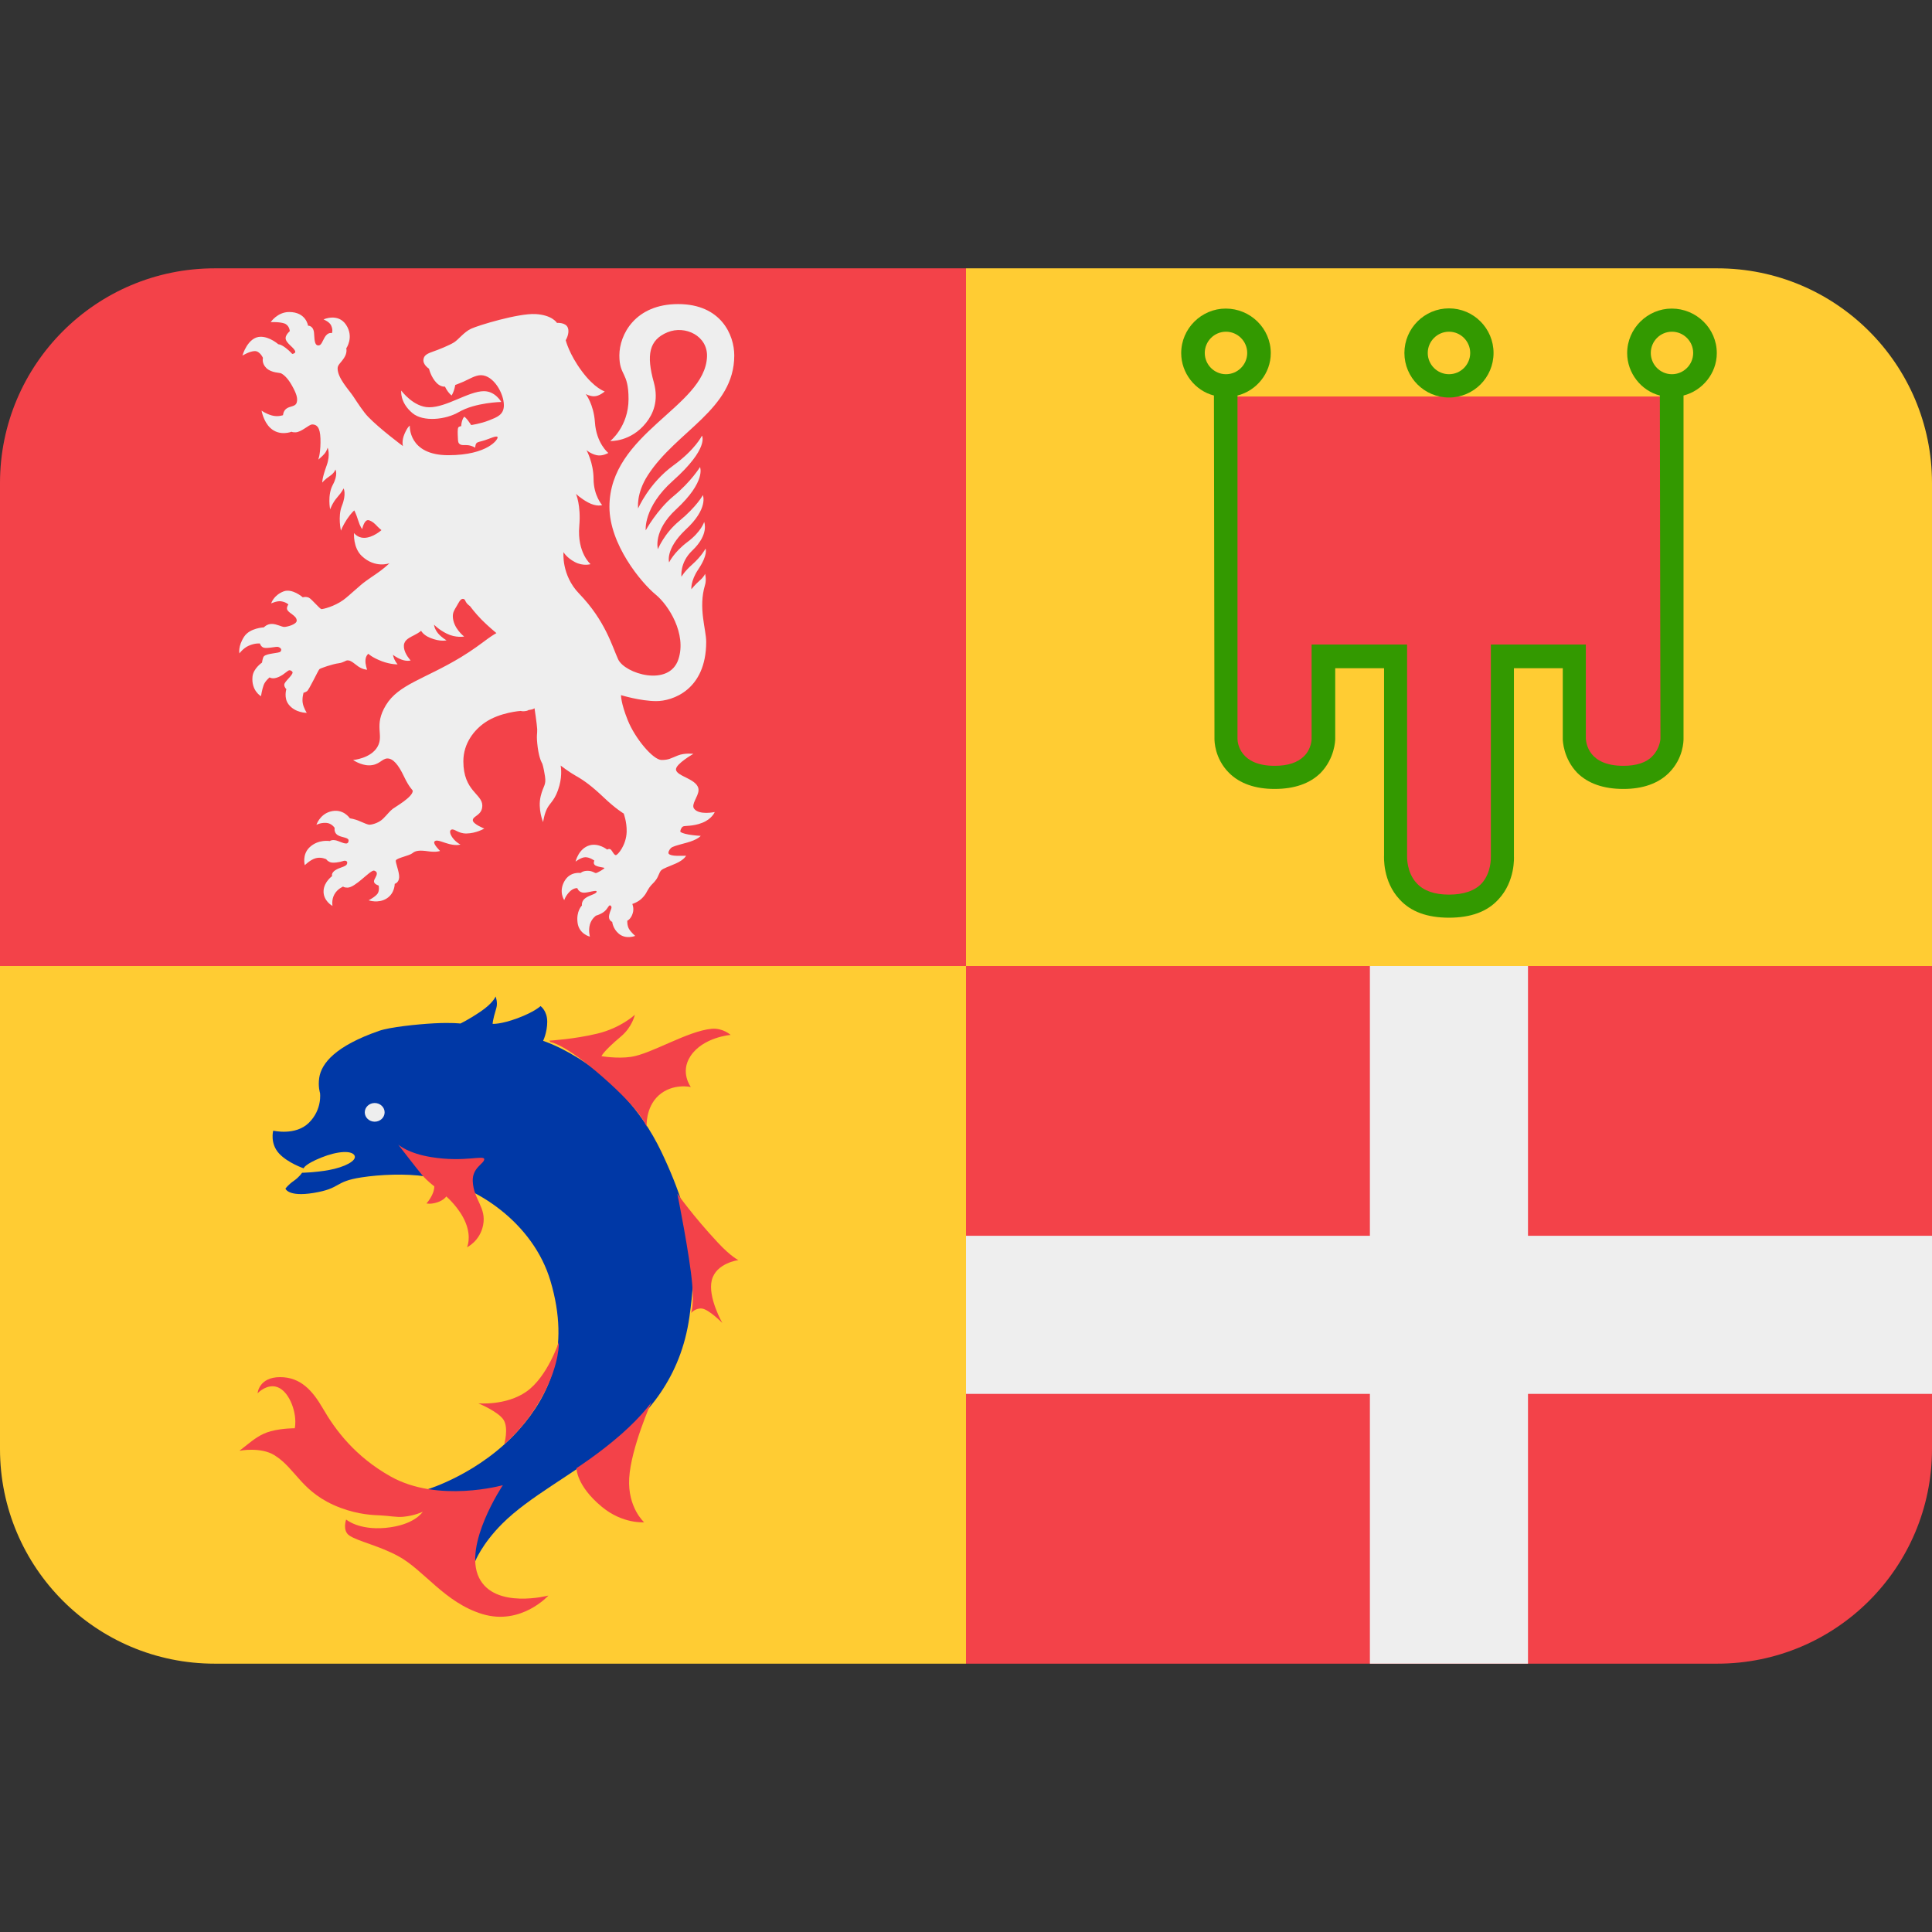 <svg xmlns:dc="http://purl.org/dc/elements/1.1/" xmlns:cc="http://creativecommons.org/ns#" xmlns:rdf="http://www.w3.org/1999/02/22-rdf-syntax-ns#" xmlns:svg="http://www.w3.org/2000/svg" xmlns="http://www.w3.org/2000/svg" viewBox="0 0 45 45" style="enable-background:new 0 0 45 45;" xml:space="preserve" version="1.1" id="svg2"><rect x="0" y="0" width="45" height="45" fill="#333333" stroke="none"/><defs id="defs6"><clipPath id="clipPath16" clipPathUnits="userSpaceOnUse"><path id="path18" d="M 0,36 36,36 36,0 0,0 0,36 Z"/></clipPath></defs><g transform="matrix(1.25,0,0,-1.25,0,45)" id="g10"><g id="g12"><g clip-path="url(#clipPath16)" id="g14"><g id="g20"><path id="path22" style="fill:#f34249;fill-opacity:1;fill-rule:nonzero;stroke:none" d="M 36,18 V 9 C 36,6.791 34.209,5 32,5 H 18 v 13 z"/></g><g id="g24"><path id="path26" style="fill:#ffcc33;fill-opacity:1;fill-rule:nonzero;stroke:none" d="M 18,5 H 4 C 1.791,5 0,6.791 0,9 v 9 h 18 z"/></g><g id="g28"><path id="path30" style="fill:#ffcc33;fill-opacity:1;fill-rule:nonzero;stroke:none" d="m 18,18 v 13 h 14 c 2.209,0 4,-1.791 4,-4 v -9 z"/></g><g id="g32"><path id="path34" style="fill:#f34249;fill-opacity:1;fill-rule:nonzero;stroke:none" d="m 0,18 v 9 c 0,2.209 1.791,4 4,4 H 18 V 18 Z"/></g><g id="g36"><path id="path38" style="fill:#eeeeee;fill-opacity:1;fill-rule:nonzero;stroke:none" d="m 25.526,10.027 h -7.526 v 2.946 h 7.526 v 5.027 h 2.946 v -5.027 h 7.528 v -2.946 h -7.528 v -5.027 h -2.946 z"/></g><g id="g40"><path id="path41" style="fill:#f34249;fill-opacity:1;fill-rule:nonzero;stroke:none" d="m 22.845,28.612 v -6.379 c 0,0 -0.002,-0.72 0.909,-0.72 0.911,0 0.908,0.72 0.908,0.72 v 1.538 h 1.343 v -3.73 c 0,0 -0.061,-0.926 0.995,-0.926 1.056,0 0.994,0.926 0.994,0.926 v 3.73 h 1.343 v -1.538 c 0,0 -0.002,-0.72 0.909,-0.72 0.912,0 0.909,0.72 0.909,0.72 v 6.379 z"/><path id="path42" style="fill:#339900;fill-opacity:1;fill-rule:nonzero;stroke:none" d="m 27,29.819 c -0.218,0 -0.396,-0.178 -0.396,-0.396 0,-0.218 0.178,-0.396 0.396,-0.396 0.218,0 0.395,0.178 0.395,0.396 0,0.218 -0.177,0.396 -0.395,0.396 m 0,-1.226 c -0.458,0 -0.831,0.372 -0.831,0.83 0,0.458 0.373,0.831 0.831,0.831 0.458,0 0.83,-0.373 0.83,-0.831 0,-0.458 -0.372,-0.83 -0.83,-0.83"/><path id="path43" style="fill:#339900;fill-opacity:1;fill-rule:nonzero;stroke:none" d="m 23.24,29.423 c 0,0.218 -0.178,0.396 -0.396,0.396 -0.217,0 -0.395,-0.178 -0.395,-0.396 0,-0.218 0.178,-0.396 0.395,-0.396 0.218,0 0.396,0.178 0.396,0.396 m 8.31,0 c 0,0.218 -0.178,0.396 -0.396,0.396 -0.218,0 -0.394,-0.178 -0.394,-0.396 0,-0.218 0.176,-0.396 0.394,-0.396 0.218,0 0.396,0.178 0.396,0.396 m 0.44,-0.003 c 0,-0.38 -0.271,-0.701 -0.62,-0.79 v -6.4 c 0,-0.03 0,-0.36 -0.271,-0.63 -0.199,-0.2 -0.489,-0.301 -0.849,-0.301 -0.37,0 -0.66,0.101 -0.861,0.301 -0.259,0.27 -0.269,0.6 -0.269,0.63 v 1.319 h -0.91 v -3.509 c 0,0 0.03,-0.46 -0.29,-0.8 -0.21,-0.231 -0.52,-0.34 -0.92,-0.34 -0.401,0 -0.71,0.109 -0.92,0.34 -0.32,0.34 -0.29,0.8 -0.29,0.82 v 3.489 h -0.91 v -1.319 c 0,-0.03 -0.01,-0.36 -0.27,-0.63 -0.2,-0.2 -0.49,-0.301 -0.86,-0.301 -0.361,0 -0.651,0.101 -0.85,0.301 -0.27,0.27 -0.27,0.6 -0.27,0.63 l -0.01,6.4 c -0.351,0.089 -0.61,0.419 -0.61,0.79 0,0.46 0.379,0.83 0.83,0.83 0.46,0 0.839,-0.37 0.839,-0.83 0,-0.38 -0.269,-0.701 -0.62,-0.79 v -6.4 c 0,-0.08 0.051,-0.5 0.691,-0.5 0.25,0 0.429,0.06 0.55,0.18 0.14,0.139 0.14,0.32 0.14,0.32 v 1.76 h 1.779 v -3.95 c 0,-0.01 -0.009,-0.3 0.181,-0.5 0.13,-0.14 0.33,-0.21 0.6,-0.21 0.269,0 0.48,0.07 0.61,0.21 0.18,0.2 0.17,0.48 0.17,0.49 v 3.96 h 1.77 v -1.76 c 0.009,-0.08 0.049,-0.5 0.7,-0.5 0.24,0 0.429,0.06 0.54,0.18 0.139,0.139 0.15,0.32 0.15,0.32 l -0.011,6.4 c -0.349,0.089 -0.609,0.419 -0.609,0.79 0,0.46 0.38,0.83 0.83,0.83 0.46,0 0.84,-0.37 0.84,-0.83"/></g><g id="g44"><path id="path45" style="fill:#0038a6;fill-opacity:1;fill-rule:nonzero;stroke:none" d="m 5.091,14.932 c 0,0 -0.066,-0.239 0.112,-0.429 0.165,-0.175 0.455,-0.273 0.455,-0.273 0,0 0.013,0.073 0.327,0.2 0.318,0.128 0.575,0.134 0.622,0.037 0.046,-0.097 -0.193,-0.217 -0.473,-0.268 -0.253,-0.047 -0.506,-0.052 -0.506,-0.052 0,0 -0.047,-0.076 -0.151,-0.149 -0.105,-0.071 -0.158,-0.146 -0.158,-0.146 0,0 0.046,-0.158 0.522,-0.081 0.526,0.086 0.375,0.211 0.894,0.29 0.341,0.053 0.821,0.075 1.196,0.018 0.953,-0.146 2.009,-0.88 2.326,-1.947 0.379,-1.273 -0.021,-2.13 -0.576,-2.76 -0.725,-0.825 -1.712,-1.122 -1.712,-1.122 l 0.884,-1.346 c 0,0 0.123,0.321 0.503,0.702 1.009,1.012 3.173,1.595 3.491,3.859 0.122,0.871 0.153,1.658 -0.523,3.072 -0.779,1.628 -2.204,2.068 -2.204,2.068 0,0 0.077,0.158 0.077,0.356 0,0.206 -0.125,0.292 -0.125,0.292 0,0 -0.109,-0.107 -0.428,-0.226 -0.319,-0.118 -0.464,-0.105 -0.464,-0.105 0,0 -0.006,0.05 0.069,0.297 0.03,0.1 -0.014,0.213 -0.014,0.213 0,0 -0.044,-0.122 -0.283,-0.283 -0.239,-0.161 -0.374,-0.221 -0.374,-0.221 0,0 -0.155,0.021 -0.489,0.004 -0.326,-0.018 -0.827,-0.071 -1.024,-0.14 -0.812,-0.282 -1.076,-0.603 -1.117,-0.877 -0.024,-0.164 0.015,-0.281 0.015,-0.281 0,0 0.045,-0.305 -0.206,-0.554 -0.251,-0.249 -0.666,-0.148 -0.666,-0.148"/><path id="path46" style="fill:#f34249;fill-opacity:1;fill-rule:nonzero;stroke:none" d="m 10.219,6.269 c 0,0 -0.999,-0.261 -1.292,0.331 -0.303,0.612 0.443,1.726 0.443,1.726 0,0 -1.203,-0.338 -2.093,0.163 -0.658,0.37 -1.027,0.862 -1.26,1.266 -0.194,0.334 -0.415,0.584 -0.798,0.584 -0.398,0 -0.419,-0.301 -0.419,-0.301 0,0 0.119,0.131 0.28,0.131 0.259,0 0.423,-0.39 0.423,-0.659 0,-0.092 -0.011,-0.124 -0.011,-0.124 0,0 -0.221,0.004 -0.448,-0.055 -0.189,-0.051 -0.321,-0.158 -0.444,-0.255 -0.102,-0.082 -0.139,-0.109 -0.139,-0.109 0,0 0.395,0.078 0.655,-0.084 0.408,-0.255 0.502,-0.705 1.228,-0.979 0.339,-0.128 0.62,-0.136 0.741,-0.141 0.161,-0.007 0.304,-0.038 0.428,-0.026 0.218,0.02 0.364,0.094 0.364,0.094 0,0 -0.147,-0.25 -0.696,-0.301 -0.501,-0.045 -0.731,0.156 -0.731,0.156 0,0 -0.076,-0.209 0.062,-0.3 0.166,-0.109 0.549,-0.187 0.91,-0.383 0.476,-0.257 0.866,-0.867 1.567,-1.079 0.723,-0.218 1.23,0.345 1.23,0.345"/><path id="path47" style="fill:#f34249;fill-opacity:1;fill-rule:nonzero;stroke:none" d="m 12.138,9.873 c 0,0 -0.155,-0.238 -0.561,-0.597 -0.407,-0.358 -0.835,-0.633 -0.835,-0.633 0,0 -0.007,-0.323 0.471,-0.719 0.391,-0.325 0.789,-0.289 0.789,-0.289 0,0 -0.309,0.274 -0.278,0.82 0.032,0.561 0.414,1.418 0.414,1.418"/><path id="path48" style="fill:#f34249;fill-opacity:1;fill-rule:nonzero;stroke:none" d="m 10.413,10.992 c 0,0 -0.212,-0.646 -0.602,-0.921 -0.379,-0.268 -0.898,-0.22 -0.898,-0.22 0,0 0.381,-0.157 0.474,-0.314 0.092,-0.157 0.009,-0.446 0.009,-0.446 0,0 0.415,0.329 0.736,0.94 0.303,0.578 0.281,0.961 0.281,0.961"/><path id="path49" style="fill:#f34249;fill-opacity:1;fill-rule:nonzero;stroke:none" d="m 12.877,11.534 c 0,0 0.055,0.125 0.022,0.528 -0.044,0.539 -0.278,1.696 -0.278,1.696 0,0 0.292,-0.416 0.755,-0.912 0.25,-0.268 0.384,-0.326 0.384,-0.326 0,0 -0.417,-0.053 -0.497,-0.375 -0.078,-0.314 0.196,-0.796 0.196,-0.796 0,0 -0.249,0.252 -0.379,0.268 -0.119,0.014 -0.203,-0.083 -0.203,-0.083"/><path id="path50" style="fill:#f34249;fill-opacity:1;fill-rule:nonzero;stroke:none" d="m 10.234,16.609 0.026,-0.028 c 0,0 0.257,-0.026 0.963,-0.643 0.755,-0.66 0.826,-0.936 0.826,-0.936 0,0 -0.026,0.359 0.224,0.586 0.261,0.235 0.6,0.157 0.6,0.157 0,0 -0.208,0.272 -0.006,0.577 0.235,0.354 0.747,0.394 0.747,0.394 0,0 -0.144,0.132 -0.352,0.114 -0.451,-0.041 -1.12,-0.466 -1.503,-0.523 -0.261,-0.038 -0.551,0.013 -0.551,0.013 0,0 0.025,0.083 0.363,0.367 0.212,0.178 0.258,0.404 0.258,0.404 0,0 -0.259,-0.245 -0.699,-0.351 -0.441,-0.106 -0.896,-0.131 -0.896,-0.131"/><path id="path51" style="fill:#f34249;fill-opacity:1;fill-rule:nonzero;stroke:none" d="m 7.421,14.671 c 0,0 0.353,-0.459 0.449,-0.571 0.096,-0.112 0.222,-0.205 0.222,-0.205 0,0 0.006,-0.064 -0.04,-0.16 -0.045,-0.095 -0.105,-0.159 -0.105,-0.159 0,0 0.076,-0.021 0.202,0.02 0.125,0.042 0.167,0.11 0.167,0.11 0,0 0.252,-0.216 0.362,-0.494 0.11,-0.278 0.024,-0.453 0.024,-0.453 0,0 0.241,0.112 0.3,0.412 0.065,0.331 -0.177,0.471 -0.193,0.819 -0.011,0.253 0.214,0.327 0.214,0.409 0,0.084 -0.367,-0.06 -0.982,0.039 -0.439,0.069 -0.62,0.233 -0.62,0.233"/><path id="path52" style="fill:#eeeeee;fill-opacity:1;fill-rule:nonzero;stroke:none" d="m 7.167,15.273 c 0,-0.096 -0.083,-0.174 -0.185,-0.174 -0.102,0 -0.185,0.078 -0.185,0.174 0,0.096 0.083,0.174 0.185,0.174 0.102,0 0.185,-0.078 0.185,-0.174"/></g><g id="g54"><path id="path56" style="fill:#eeeeee;fill-opacity:1;fill-rule:nonzero;stroke:none" d="m 7.477,28.722 c 0,0 -0.033,-0.219 0.211,-0.422 0.198,-0.164 0.614,-0.123 0.862,0.022 0.307,0.179 0.791,0.188 0.791,0.188 0,0 -0.111,0.201 -0.323,0.201 -0.286,0 -0.691,-0.3 -1.02,-0.3 -0.294,0 -0.521,0.311 -0.521,0.311"/><path id="path57" style="fill:#eeeeee;fill-opacity:1;fill-rule:nonzero;stroke:none" d="m 7.636,28.069 c 0,0 -0.033,-0.551 0.717,-0.551 0.742,0 0.94,0.306 0.918,0.339 -0.022,0.031 -0.136,-0.028 -0.237,-0.06 -0.086,-0.028 -0.135,-0.03 -0.157,-0.056 -0.022,-0.027 -0.022,-0.083 -0.022,-0.083 0,0 -0.052,0.035 -0.13,0.046 -0.078,0.01 -0.124,-0.012 -0.167,0.028 -0.023,0.02 -0.024,0.055 -0.026,0.11 -0.004,0.075 -0.008,0.16 0.007,0.191 0.011,0.021 0.055,0.027 0.055,0.027 0,0 10e-4,0.053 0.019,0.106 0.017,0.052 0.039,0.07 0.039,0.07 0,0 0.026,-0.019 0.059,-0.059 0.033,-0.041 0.068,-0.097 0.068,-0.097 0,0 0.173,0.023 0.336,0.088 0.142,0.057 0.274,0.101 0.274,0.28 0,0.221 -0.192,0.561 -0.429,0.561 -0.103,0 -0.22,-0.075 -0.324,-0.121 -0.105,-0.045 -0.153,-0.061 -0.153,-0.061 0,0 -0.01,-0.058 -0.026,-0.105 -0.016,-0.047 -0.041,-0.091 -0.041,-0.091 0,0 -0.026,0.016 -0.067,0.069 -0.04,0.054 -0.057,0.096 -0.057,0.096 0,0 -0.077,-0.012 -0.156,0.068 -0.108,0.111 -0.142,0.266 -0.142,0.266 0,0 -0.124,0.076 -0.102,0.181 0.011,0.051 0.036,0.088 0.155,0.13 0.136,0.047 0.325,0.125 0.411,0.178 0.086,0.053 0.186,0.194 0.321,0.256 0.134,0.063 0.882,0.29 1.198,0.273 0.315,-0.017 0.401,-0.165 0.401,-0.165 0,0 0.164,0.014 0.203,-0.091 0.039,-0.104 -0.04,-0.231 -0.04,-0.231 0,0 0.062,-0.258 0.301,-0.578 0.238,-0.321 0.426,-0.377 0.426,-0.377 0,0 -0.099,-0.09 -0.199,-0.09 -0.081,0 -0.155,0.042 -0.155,0.042 0,0 0.148,-0.189 0.171,-0.522 0.026,-0.399 0.25,-0.576 0.25,-0.576 0,0 -0.107,-0.065 -0.216,-0.042 -0.109,0.023 -0.191,0.094 -0.191,0.094 0,0 0.13,-0.229 0.132,-0.535 0.001,-0.314 0.16,-0.488 0.16,-0.488 0,0 -0.1,-0.039 -0.265,0.05 -0.134,0.073 -0.223,0.159 -0.223,0.159 0,0 0.096,-0.213 0.062,-0.6 -0.043,-0.496 0.21,-0.71 0.21,-0.71 0,0 -0.135,-0.043 -0.292,0.039 -0.157,0.083 -0.212,0.185 -0.212,0.185 0,0 -0.044,-0.427 0.291,-0.773 0.489,-0.506 0.616,-0.983 0.727,-1.224 0.123,-0.268 0.95,-0.523 1.123,0 0.157,0.473 -0.183,1.008 -0.42,1.203 -0.276,0.226 -0.865,0.941 -0.865,1.638 0,1.376 1.776,1.857 1.818,2.794 0.018,0.391 -0.406,0.594 -0.735,0.459 -0.346,-0.142 -0.398,-0.424 -0.256,-0.933 0.097,-0.35 -0.019,-0.598 -0.145,-0.755 -0.285,-0.359 -0.667,-0.339 -0.667,-0.339 0,0 0.341,0.268 0.341,0.783 0,0.515 -0.171,0.423 -0.171,0.812 0,0.388 0.295,0.957 1.095,0.957 0.799,0 1.046,-0.575 1.046,-0.957 0,-1.009 -1.079,-1.406 -1.611,-2.233 -0.222,-0.344 -0.18,-0.617 -0.18,-0.617 0,0 0.199,0.467 0.655,0.799 0.414,0.301 0.534,0.556 0.534,0.556 0,0 0.143,-0.23 -0.543,-0.842 -0.552,-0.493 -0.505,-0.922 -0.505,-0.922 0,0 0.212,0.386 0.52,0.639 0.326,0.269 0.492,0.54 0.492,0.54 0,0 0.12,-0.265 -0.449,-0.791 -0.433,-0.401 -0.336,-0.738 -0.336,-0.738 0,0 0.117,0.293 0.398,0.524 0.328,0.271 0.44,0.482 0.44,0.482 0,0 0.109,-0.25 -0.325,-0.647 -0.383,-0.366 -0.304,-0.606 -0.304,-0.606 0,0 0.089,0.19 0.343,0.381 0.255,0.19 0.31,0.372 0.31,0.372 0,0 0.099,-0.227 -0.221,-0.532 -0.239,-0.227 -0.202,-0.489 -0.202,-0.489 0,0 0.048,0.093 0.202,0.23 0.171,0.151 0.247,0.294 0.247,0.294 0,0 0.051,-0.108 -0.134,-0.384 -0.149,-0.221 -0.13,-0.372 -0.13,-0.372 0,0 0.072,0.09 0.153,0.16 0.091,0.08 0.102,0.128 0.102,0.128 0,0 0.03,-0.11 -0.001,-0.21 -0.129,-0.426 0.022,-0.826 0.022,-1.058 0,-0.9 -0.632,-1.105 -0.929,-1.105 -0.297,0 -0.658,0.111 -0.658,0.111 0,0 -0.005,-0.143 0.125,-0.466 0.137,-0.343 0.474,-0.742 0.63,-0.742 0.134,0 0.169,0.03 0.302,0.083 0.132,0.053 0.291,0.031 0.291,0.031 0,0 -0.326,-0.186 -0.324,-0.29 0.004,-0.136 0.434,-0.178 0.42,-0.394 -0.007,-0.113 -0.138,-0.255 -0.085,-0.334 0.09,-0.13 0.387,-0.066 0.387,-0.066 0,0 -0.049,-0.128 -0.231,-0.2 -0.183,-0.073 -0.33,-0.049 -0.363,-0.071 -0.033,-0.021 -0.051,-0.082 -0.047,-0.094 0.003,-0.012 0.053,-0.037 0.157,-0.055 0.103,-0.018 0.223,-0.024 0.223,-0.024 0,0 -0.053,-0.07 -0.253,-0.125 -0.2,-0.055 -0.272,-0.072 -0.304,-0.104 -0.031,-0.031 -0.058,-0.086 -0.037,-0.107 0.022,-0.022 0.072,-0.034 0.155,-0.036 0.082,-0.002 0.166,0.002 0.166,0.002 0,0 -0.032,-0.073 -0.182,-0.141 -0.15,-0.067 -0.245,-0.094 -0.283,-0.133 -0.037,-0.039 -0.044,-0.101 -0.092,-0.171 -0.049,-0.071 -0.078,-0.077 -0.13,-0.152 -0.051,-0.075 -0.056,-0.122 -0.144,-0.205 -0.07,-0.066 -0.171,-0.097 -0.171,-0.097 0,0 0.036,-0.077 0.01,-0.167 -0.032,-0.115 -0.103,-0.145 -0.103,-0.145 0,0 -0.006,-0.086 0.03,-0.15 0.036,-0.064 0.117,-0.133 0.117,-0.133 0,0 -0.173,-0.072 -0.307,0.042 -0.11,0.093 -0.121,0.219 -0.121,0.219 0,0 -0.08,0.028 -0.056,0.131 0.023,0.103 0.069,0.14 0.023,0.174 -0.028,0.02 -0.046,-0.052 -0.106,-0.105 -0.067,-0.059 -0.162,-0.083 -0.162,-0.083 0,0 -0.082,-0.053 -0.115,-0.165 -0.032,-0.113 0,-0.227 0,-0.227 0,0 -0.2,0.047 -0.229,0.255 -0.031,0.22 0.081,0.326 0.081,0.326 0,0 -0.016,0.082 0.067,0.139 0.083,0.058 0.196,0.072 0.206,0.116 0.011,0.044 -0.151,-0.017 -0.234,-0.017 -0.099,0 -0.125,0.084 -0.125,0.084 0,0 -0.069,0.011 -0.145,-0.067 -0.077,-0.078 -0.099,-0.156 -0.099,-0.156 0,0 -0.11,0.157 0.005,0.356 0.106,0.184 0.3,0.15 0.3,0.15 0,0 0.039,0.041 0.13,0.041 0.09,0 0.129,-0.042 0.154,-0.042 0.025,0 0.16,0.079 0.16,0.093 0,0.014 -0.146,0.017 -0.185,0.063 -0.027,0.032 -0.003,0.076 -0.003,0.076 0,0 -0.084,0.063 -0.166,0.063 -0.081,0 -0.184,-0.082 -0.184,-0.082 0,0 0.055,0.246 0.263,0.304 0.169,0.047 0.326,-0.08 0.326,-0.08 0,0 0.038,0.026 0.068,0 0.029,-0.027 0.059,-0.103 0.093,-0.103 0.035,0 0.194,0.183 0.202,0.434 0.005,0.185 -0.055,0.341 -0.055,0.341 0,0 -0.152,0.09 -0.372,0.3 -0.22,0.209 -0.365,0.315 -0.512,0.398 -0.147,0.083 -0.291,0.196 -0.291,0.196 0,0 0.034,-0.161 -0.023,-0.373 -0.072,-0.263 -0.164,-0.309 -0.224,-0.417 -0.059,-0.107 -0.08,-0.264 -0.08,-0.264 0,0 -0.103,0.24 -0.045,0.483 0.049,0.203 0.106,0.199 0.08,0.372 -0.025,0.166 -0.05,0.235 -0.05,0.235 0,0 -0.056,0.078 -0.086,0.307 -0.029,0.23 -0.005,0.241 -0.009,0.335 -0.005,0.094 -0.05,0.39 -0.05,0.39 0,0 -0.016,-0.014 -0.051,-0.023 -0.034,-0.009 -0.057,-0.009 -0.057,-0.009 0,0 -0.017,-0.016 -0.068,-0.022 -0.049,-0.007 -0.081,0.004 -0.081,0.004 0,0 -0.387,-0.025 -0.664,-0.215 -0.2,-0.136 -0.405,-0.385 -0.405,-0.724 0,-0.557 0.353,-0.606 0.353,-0.824 0,-0.186 -0.177,-0.19 -0.177,-0.274 0,-0.071 0.214,-0.155 0.214,-0.155 0,0 -0.152,-0.09 -0.333,-0.092 -0.157,-0.002 -0.221,0.095 -0.28,0.072 -0.046,-0.018 -0.023,-0.1 0.041,-0.175 0.064,-0.075 0.128,-0.102 0.128,-0.102 0,0 -0.085,-0.036 -0.275,0.028 -0.134,0.046 -0.186,0.061 -0.211,0.024 -0.028,-0.041 0.106,-0.172 0.106,-0.172 0,0 -0.065,-0.03 -0.226,-0.006 -0.161,0.023 -0.233,0.011 -0.289,-0.036 -0.057,-0.047 -0.286,-0.088 -0.308,-0.133 -0.015,-0.031 0.066,-0.216 0.061,-0.316 -0.005,-0.103 -0.083,-0.122 -0.083,-0.122 0,0 0.004,-0.175 -0.15,-0.273 -0.154,-0.098 -0.336,-0.034 -0.336,-0.034 0,0 0.127,0.066 0.167,0.125 0.04,0.058 0.02,0.15 0.02,0.15 0,0 -0.084,0.025 -0.087,0.073 -0.003,0.048 0.053,0.095 0.053,0.153 0,0.036 -0.044,0.053 -0.056,0.053 -0.078,0 -0.344,-0.318 -0.492,-0.318 -0.063,0 -0.08,0.02 -0.08,0.02 0,0 -0.105,-0.041 -0.162,-0.144 -0.059,-0.104 -0.036,-0.217 -0.036,-0.217 0,0 -0.18,0.095 -0.166,0.29 0.012,0.162 0.159,0.266 0.159,0.266 0,0 -0.015,0.037 0.022,0.078 0.075,0.083 0.225,0.086 0.252,0.143 0.027,0.056 -0.022,0.078 -0.072,0.059 -0.05,-0.019 -0.189,-0.044 -0.244,-0.019 -0.054,0.025 -0.067,0.053 -0.067,0.053 0,0 -0.095,0.048 -0.198,0.019 -0.103,-0.029 -0.202,-0.13 -0.202,-0.13 0,0 -0.056,0.193 0.087,0.332 0.164,0.157 0.379,0.118 0.379,0.118 0,0 0.048,0.041 0.154,0 0.107,-0.04 0.182,-0.078 0.195,-0.001 0.015,0.076 -0.132,0.059 -0.212,0.118 -0.064,0.048 -0.047,0.128 -0.047,0.128 0,0 -0.056,0.09 -0.161,0.094 -0.105,0.005 -0.179,-0.037 -0.179,-0.037 0,0 0.059,0.189 0.256,0.247 0.241,0.07 0.367,-0.125 0.367,-0.125 0,0 0.094,-0.013 0.184,-0.054 0.091,-0.04 0.155,-0.066 0.182,-0.066 0.026,0 0.161,0.022 0.253,0.112 0.084,0.083 0.124,0.142 0.183,0.186 0.058,0.043 0.37,0.219 0.37,0.333 0,0.02 -0.063,0.055 -0.164,0.27 -0.102,0.216 -0.202,0.334 -0.307,0.334 -0.104,0 -0.151,-0.128 -0.343,-0.128 -0.155,0 -0.297,0.099 -0.297,0.099 0,0 0.333,0.029 0.456,0.25 0.123,0.22 -0.078,0.387 0.155,0.772 0.235,0.388 0.72,0.485 1.395,0.892 0.219,0.132 0.383,0.258 0.497,0.342 0.1,0.073 0.167,0.109 0.167,0.109 0,0 -0.158,0.13 -0.278,0.252 -0.12,0.122 -0.214,0.25 -0.214,0.25 0,0 -0.035,0.024 -0.06,0.054 -0.023,0.031 -0.037,0.066 -0.037,0.066 0,0 -0.017,0.016 -0.037,0.016 -0.049,0 -0.079,-0.078 -0.121,-0.146 -0.036,-0.06 -0.065,-0.106 -0.065,-0.174 0,-0.223 0.211,-0.382 0.211,-0.382 0,0 -0.155,-0.03 -0.324,0.054 -0.151,0.074 -0.237,0.167 -0.237,0.167 0,0 10e-4,-0.069 0.071,-0.157 0.071,-0.087 0.162,-0.134 0.162,-0.134 0,0 -0.111,-0.034 -0.305,0.045 -0.134,0.055 -0.169,0.133 -0.169,0.133 0,0 -0.025,-0.03 -0.139,-0.088 -0.114,-0.057 -0.195,-0.103 -0.181,-0.226 0.014,-0.123 0.125,-0.24 0.125,-0.24 0,0 -0.071,-0.022 -0.172,0.017 -0.102,0.039 -0.158,0.09 -0.158,0.09 0,0 0.008,-0.047 0.03,-0.092 0.022,-0.045 0.056,-0.088 0.056,-0.088 0,0 -0.127,-0.003 -0.291,0.058 -0.187,0.071 -0.254,0.14 -0.254,0.14 0,0 -0.049,-0.038 -0.053,-0.12 -0.005,-0.081 0.031,-0.177 0.031,-0.177 0,0 -0.092,-0.002 -0.197,0.084 -0.105,0.086 -0.139,0.09 -0.17,0.09 -0.031,0 -0.079,-0.043 -0.158,-0.053 -0.122,-0.015 -0.348,-0.095 -0.364,-0.111 -0.024,-0.022 -0.193,-0.388 -0.233,-0.412 -0.048,-0.03 -0.062,-0.025 -0.062,-0.025 0,0 -0.032,-0.105 -0.016,-0.195 0.016,-0.091 0.075,-0.182 0.075,-0.182 0,0 -0.215,-0.003 -0.338,0.157 -0.094,0.121 -0.042,0.285 -0.042,0.285 0,0 -0.039,0.032 -0.039,0.082 0,0.057 0.146,0.162 0.155,0.226 0.003,0.019 -0.033,0.044 -0.055,0.044 -0.04,0 -0.087,-0.072 -0.199,-0.123 -0.118,-0.055 -0.174,-0.01 -0.174,-0.01 0,0 -0.081,-0.064 -0.111,-0.143 -0.03,-0.08 -0.05,-0.208 -0.05,-0.208 0,0 -0.183,0.103 -0.158,0.364 0.015,0.154 0.177,0.262 0.177,0.262 0,0 0.012,0.094 0.037,0.119 0.058,0.056 0.281,0.055 0.306,0.085 0.025,0.029 0.025,0.064 -0.04,0.088 -0.033,0.013 -0.211,-0.036 -0.276,-0.012 -0.049,0.018 -0.066,0.076 -0.066,0.076 0,0 -0.086,0.013 -0.21,-0.042 -0.1,-0.044 -0.172,-0.142 -0.172,-0.142 0,0 -0.03,0.131 0.089,0.313 0.107,0.162 0.367,0.172 0.367,0.172 0,0 0.055,0.064 0.147,0.064 0.093,0 0.183,-0.056 0.233,-0.056 0.05,0 0.232,0.046 0.232,0.118 0,0.098 -0.163,0.139 -0.18,0.214 -0.01,0.042 0.025,0.087 0.025,0.087 0,0 -0.047,0.046 -0.139,0.059 -0.077,0.01 -0.182,-0.04 -0.182,-0.04 0,0 0.042,0.15 0.231,0.224 0.162,0.062 0.358,-0.11 0.358,-0.11 0,0 0.061,0.019 0.115,-0.008 0.053,-0.026 0.203,-0.212 0.234,-0.212 0.031,0 0.234,0.047 0.405,0.169 0.072,0.052 0.133,0.113 0.331,0.283 0.11,0.094 0.262,0.185 0.366,0.264 0.103,0.078 0.165,0.139 0.165,0.139 0,0 -0.264,-0.103 -0.516,0.134 -0.167,0.158 -0.145,0.429 -0.145,0.429 0,0 0.064,-0.09 0.186,-0.09 0.167,0 0.325,0.144 0.325,0.144 0,0 -0.053,0.042 -0.108,0.102 -0.046,0.049 -0.109,0.084 -0.143,0.084 -0.074,0 -0.108,-0.167 -0.108,-0.167 0,0 -0.039,0.045 -0.075,0.162 -0.036,0.118 -0.072,0.186 -0.072,0.186 0,0 -0.058,-0.045 -0.138,-0.166 -0.079,-0.12 -0.111,-0.211 -0.111,-0.211 0,0 -0.061,0.263 0.017,0.46 0.09,0.225 0.032,0.328 0.032,0.328 0,0 -0.024,-0.062 -0.116,-0.165 -0.092,-0.103 -0.134,-0.227 -0.134,-0.227 0,0 -0.055,0.266 0.05,0.459 0.104,0.194 0.048,0.285 0.048,0.285 0,0 -0.015,-0.064 -0.108,-0.125 -0.092,-0.061 -0.137,-0.119 -0.137,-0.119 0,0 -0.008,0.072 0.083,0.322 0.073,0.203 0.017,0.328 0.017,0.328 0,0 -0.017,-0.064 -0.058,-0.112 -0.04,-0.049 -0.117,-0.111 -0.117,-0.111 0,0 0.039,0.092 0.042,0.315 0.003,0.224 -0.031,0.341 -0.154,0.341 -0.063,0 -0.202,-0.147 -0.315,-0.147 -0.065,0 -0.068,0.012 -0.068,0.012 0,0 -0.224,-0.092 -0.397,0.069 -0.13,0.12 -0.164,0.324 -0.164,0.324 0,0 0.074,-0.057 0.19,-0.09 0.116,-0.032 0.21,0.005 0.21,0.005 0,0 0.003,0.073 0.057,0.117 0.071,0.058 0.172,0.035 0.198,0.118 0.024,0.082 -0.008,0.174 -0.094,0.326 -0.086,0.152 -0.166,0.202 -0.194,0.217 -0.028,0.016 -0.183,0.008 -0.277,0.099 -0.094,0.091 -0.064,0.19 -0.064,0.19 0,0 -0.056,0.127 -0.151,0.127 -0.095,0 -0.232,-0.084 -0.232,-0.084 0,0 0.099,0.351 0.341,0.351 0.172,0 0.328,-0.14 0.328,-0.14 0,0 0.046,0.003 0.139,-0.069 0.094,-0.072 0.114,-0.111 0.123,-0.111 0.01,0 0.054,0.014 0.054,0.036 0,0.073 -0.18,0.159 -0.18,0.259 0,0.063 0.078,0.13 0.078,0.13 0,0 -0.006,0.111 -0.104,0.144 -0.099,0.032 -0.252,0.023 -0.252,0.023 0,0 0.125,0.189 0.344,0.189 0.318,0 0.352,-0.255 0.352,-0.255 0,0 0.107,0.007 0.113,-0.153 0.007,-0.159 0.024,-0.215 0.08,-0.215 0.057,0 0.073,0.078 0.119,0.154 0.061,0.101 0.131,0.075 0.131,0.075 0,0 0.03,0.052 -0.014,0.146 -0.032,0.067 -0.14,0.11 -0.14,0.11 0,0 0.27,0.125 0.42,-0.101 0.152,-0.23 0.003,-0.438 0.003,-0.438 0,0 0.025,-0.079 -0.041,-0.179 -0.066,-0.1 -0.12,-0.127 -0.12,-0.196 0,-0.179 0.209,-0.397 0.286,-0.512 0.097,-0.146 0.197,-0.3 0.283,-0.389 0.219,-0.227 0.648,-0.545 0.648,-0.545 0,0 -0.028,0.095 0.03,0.228 0.057,0.132 0.098,0.153 0.098,0.153"/></g></g></g></g></svg>